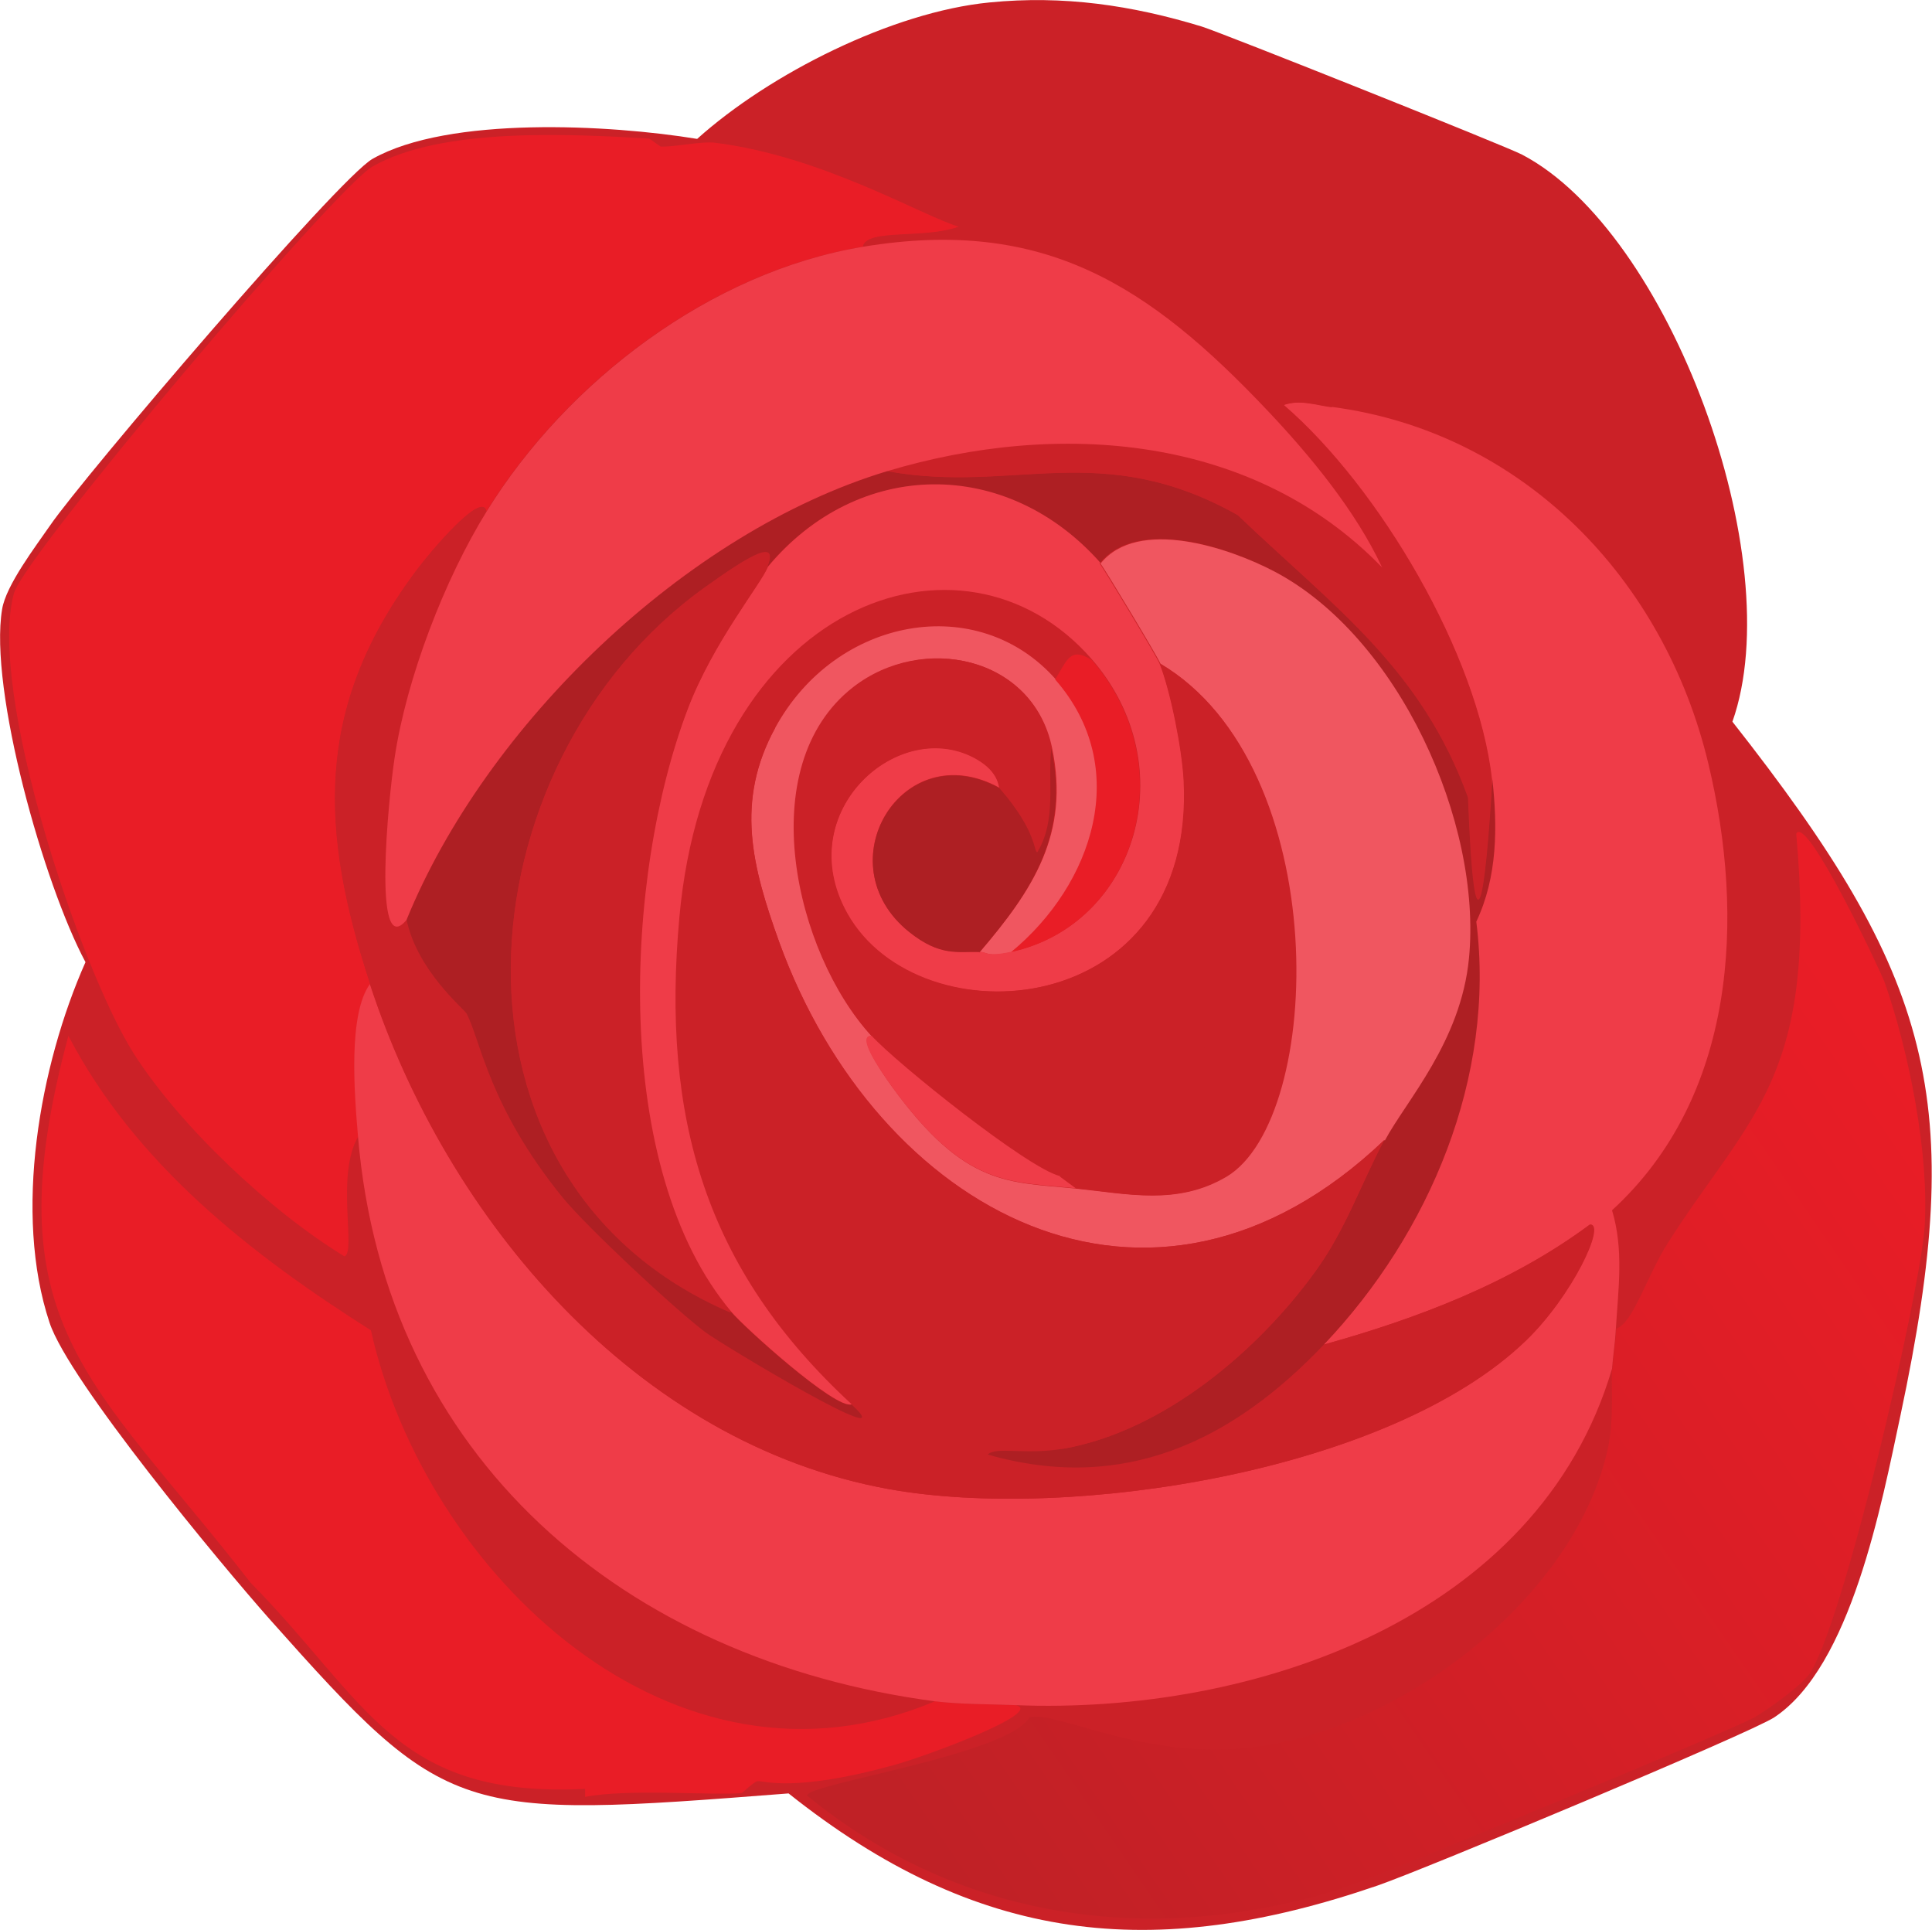 <?xml version="1.0" encoding="UTF-8"?>
<svg id="Layer_2" xmlns="http://www.w3.org/2000/svg" xmlns:xlink="http://www.w3.org/1999/xlink" viewBox="0 0 55.37 55.3">
  <defs>
    <style>
      .cls-1 {
        fill: #e91d26;
      }

      .cls-2 {
        fill: url(#linear-gradient);
      }

      .cls-3 {
        fill: #ae1f23;
      }

      .cls-4 {
        fill: #ef3c48;
      }

      .cls-5 {
        fill: #f05660;
      }

      .cls-6 {
        fill: #cb2127;
      }
    </style>
    <linearGradient id="linear-gradient" x1="56.01" y1="33.03" x2="26.78" y2="53.12" gradientUnits="userSpaceOnUse">
      <stop offset="0" stop-color="#e91d26"/>
      <stop offset="1" stop-color="#c02126"/>
    </linearGradient>
  </defs>
  <g id="Layer_1-2" data-name="Layer_1">
    <g>
      <path class="cls-6" d="M28.36.07c2.11-.21,4.08.08,6.08.69.58.18,8.75,3.44,9.18,3.67,4.23,2.21,7.68,11.59,6.03,16.25,5.75,7.31,6.74,10.83,4.82,19.86-.55,2.58-1.42,7.21-3.62,8.67-.68.45-10.06,4.37-11.37,4.82-6.46,2.22-11.49,1.65-16.88-2.64-9.5.74-9.78.73-14.87-4.99-1.4-1.58-5.76-6.83-6.31-8.5-1.04-3.12-.29-7.36,1.03-10.33C1.26,25.35-.32,19.76.06,17.46c.11-.69.96-1.8,1.38-2.41.94-1.37,8.26-9.95,9.24-10.5,2.18-1.23,6.8-.98,9.3-.57C22.06,2.11,25.58.34,28.36.07Z"/>
      <g>
        <path class="cls-1" d="M20.49,4.09c3.08.38,5.92,2.09,7,2.41-.98.37-2.63.05-2.76.57-4.38.72-8.49,3.86-10.79,7.58-.12-.6-1.59,1.13-2.07,1.78-2.87,3.88-2.7,7.39-1.26,11.77-.63.86-.45,3.08-.34,4.36-.66,1.11-.05,3.33-.4,3.44-2.12-1.29-4.7-3.72-6.03-5.8C2.29,27.76-.37,19.79.4,17c.3-1.08,9.19-11.61,10.28-12.23,1.98-1.13,5.67-.93,7.92-.8.02,0,.32.23.34.23.34.02,1.2-.16,1.55-.11Z"/>
        <path class="cls-2" d="M46.21,39.22c.03-.39.09-.76.11-1.15.48-.14.87-1.5,1.49-2.47,2.36-3.7,4.29-4.7,3.67-11.71.29-.58,2.41,3.93,2.53,4.25.7,1.99,1.28,4.91,1.15,7-.11,1.83-2.38,11.62-3.33,12.86-.26.34-1.15.98-1.55,1.21-.68.39-10.97,4.64-11.94,4.94-5.35,1.64-10.85.88-15.21-2.7,0-.34,5.78-1.17,6.37-2.24.75-.18,2.83,1,5.63.92,4.5-.13,10.01-4.16,10.96-8.67.17-.81.08-1.81.11-2.24Z"/>
        <path class="cls-6" d="M48.96,21.88c-1.26-5.28-5.31-9.5-10.79-10.22-.12-.33-1.6-.6-1.84.11-3.41-3.61-6.43-5.56-11.6-4.71.12-.52,1.77-.2,2.76-.57,2.04.6.47-.56-.29-1.03-.4-.25-1.3-.33-1.38-.8-1.35-.21-2.53-.7-3.96-.8.07-.45-.65-.12-.86-.23-.49-.26,2.97-2.08,3.21-2.18,7.8-3.23,12.8,1.01,19.98,3.56,1.11.71,3.64,4.65,4.19,5.91,0,.01-.17.1-.11.23.33.8.99,2.17,1.15,2.98.36,1.85.39,6.09-.46,7.75Z"/>
        <path class="cls-1" d="M26.81,48.75c.74.1,1.55.08,2.3.11.85.2-2.58,1.47-3.5,1.72-2.86.79-3.71.44-3.9.46-.1.01-.43.34-.46.34-.88.07-3.28-.13-4.48.11v-.23c-5.45.27-6.24-2.51-9.59-5.91-4.58-5.89-7.45-7.38-5.22-15.67,1.92,3.68,5.23,6.26,8.67,8.44,1.57,6.99,8.69,13.8,16.19,10.62Z"/>
        <path class="cls-6" d="M21.87,3.86c1.43.1,2.61.59,3.96.8.08.47.97.55,1.38.8.76.47,2.32,1.63.29,1.03-1.08-.32-3.92-2.03-7-2.41,0-.56.6-.28,1.38-.23Z"/>
        <g>
          <path class="cls-4" d="M38.17,11.66c5.48.72,9.53,4.94,10.79,10.22,1.06,4.42.79,9.55-2.76,12.8.34,1.13.18,2.24.11,3.39-.02.39-.08.76-.11,1.15-2.11,7.15-10.29,9.92-17.11,9.64-.75-.03-1.56-.02-2.3-.11-8.89-1.18-15.76-6.97-16.53-16.19-.11-1.28-.28-3.5.34-4.36,2.2,6.73,7.61,13.15,14.87,14.47,5.17.93,14.35-.49,18.25-4.25,1.33-1.28,2.3-3.36,1.84-3.33-2.25,1.67-4.95,2.7-7.63,3.44,3.02-3.18,4.92-7.68,4.36-12.11.61-1.28.61-2.71.46-4.08-.4-3.58-3.23-8.37-5.97-10.73.47-.17.92,0,1.38.06Z"/>
          <path class="cls-6" d="M13.95,14.65c-1.21,1.95-2.3,4.79-2.64,7.06-.17,1.16-.64,5.84.34,4.65.3,1.46,1.65,2.55,1.72,2.7.4.77.62,2.66,2.76,5.28.68.84,3.18,3.17,4.08,3.85.48.36,5.81,3.56,4.19,2.07-4.2-3.87-5.45-8.2-4.94-13.95.81-9.04,8.12-11.66,11.82-7.4-.6-.37-.69.03-1.03.57-2.23-2.54-6.3-1.8-8.04,1.38-.58.04-.65,1.24-.69,1.32-.08.15-.17-.39-.34,0-3.14,6.8.03,19.95,9.3,19.34-1.11.2-1.95-.07-2.18.17,3.88,1.12,7-.37,9.64-3.16,2.68-.75,5.39-1.77,7.63-3.44.47-.03-.51,2.05-1.84,3.33-3.9,3.76-13.09,5.18-18.25,4.25-7.26-1.31-12.66-7.73-14.87-14.47-1.43-4.38-1.6-7.89,1.26-11.77.48-.65,1.95-2.38,2.07-1.78Z"/>
          <path class="cls-3" d="M25.43,13.5c3.61.67,6.11-.95,10.05,1.26,2.76,2.64,5.26,4.37,6.6,8.09.19,4.87.49,2.93.69-.52.15,1.36.15,2.79-.46,4.08.56,4.44-1.34,8.93-4.36,12.11-2.65,2.79-5.77,4.27-9.64,3.16.23-.24,1.07.02,2.18-.17,2.86-.51,5.57-2.8,7.23-5.11.86-1.19,1.28-2.47,1.95-3.73.61-1.15,2.18-2.83,2.41-5.22.38-3.9-2.02-9.21-5.57-11.08-1.31-.69-3.92-1.56-4.99-.23-2.69-3.03-6.93-3-9.53.11.33-.82-.44-.39-1.78.57-7.05,5.04-8.05,17.03.75,20.78.35.42,2.98,2.8,3.44,2.64,1.62,1.49-3.71-1.71-4.19-2.07-.9-.68-3.39-3.01-4.08-3.85-2.13-2.62-2.35-4.51-2.76-5.28-.08-.14-1.42-1.23-1.72-2.7,2.27-5.57,7.98-11.11,13.78-12.86Z"/>
          <path class="cls-6" d="M38.17,11.66c-.45-.06-.91-.22-1.38-.06,2.74,2.36,5.57,7.16,5.97,10.73-.2,3.45-.5,5.39-.69.52-1.35-3.72-3.84-5.45-6.6-8.09-3.93-2.21-6.43-.6-10.05-1.26,4.91-1.48,10.48-1.05,14.18,2.76-.75-1.61-2.05-3.18-3.27-4.48.24-.72,1.72-.44,1.84-.11Z"/>
          <path class="cls-4" d="M36.34,11.78c1.22,1.29,2.52,2.87,3.27,4.48-3.69-3.81-9.27-4.23-14.18-2.76-5.8,1.75-11.51,7.29-13.78,12.86-.98,1.19-.52-3.48-.34-4.65.34-2.27,1.43-5.11,2.64-7.06,2.3-3.72,6.42-6.86,10.79-7.58,5.17-.85,8.18,1.09,11.6,4.71Z"/>
          <path class="cls-5" d="M39.67,32.67c-6.7,6.39-14.54,2.03-17.34-5.68-.78-2.17-1.27-4.03-.11-6.14,1.74-3.18,5.81-3.91,8.04-1.38,2.21,2.51,1.09,5.87-1.26,7.81-.72.16-.7,0-.92,0,1.53-1.79,2.59-3.4,2.07-5.86-.55-2.62-3.71-3.27-5.68-1.72-2.91,2.27-1.66,7.61.52,9.99-.43-.03.19.91.57,1.44,2.11,2.91,3.36,2.73,5.28,2.93,1.48.15,2.9.49,4.31-.34,2.81-1.67,3.08-11.76-1.89-14.7-.07-.18-1.61-2.74-1.72-2.87,1.07-1.33,3.68-.46,4.99.23,3.55,1.87,5.95,7.18,5.57,11.08-.23,2.39-1.8,4.08-2.41,5.22Z"/>
          <path class="cls-6" d="M22.22,20.85c-1.15,2.11-.67,3.97.11,6.14,2.79,7.72,10.63,12.07,17.34,5.68-.67,1.26-1.1,2.54-1.95,3.73-1.66,2.31-4.37,4.6-7.23,5.11-9.27.6-12.44-12.55-9.3-19.34.18-.39.26.15.34,0,.04-.08.11-1.28.69-1.32Z"/>
          <path class="cls-4" d="M31.51,16.14c.11.13,1.65,2.69,1.72,2.87.32.81.64,2.44.69,3.33.37,6.94-7.58,7.51-9.64,3.85-1.65-2.93,1.52-5.72,3.73-4.42.61.36.6.76.63.8-2.79-1.53-5.02,2.18-2.58,4.13.88.71,1.4.55,2.01.57.21,0,.19.16.92,0,3.57-.78,4.97-5.31,2.3-8.38-3.7-4.25-11.01-1.63-11.82,7.4-.52,5.74.74,10.08,4.94,13.95-.46.16-3.09-2.22-3.44-2.64-3.47-4.1-3.08-12.5-1.26-17.28.73-1.92,2.1-3.58,2.3-4.08,2.59-3.11,6.84-3.15,9.53-.11Z"/>
          <path class="cls-1" d="M31.28,18.9c2.67,3.07,1.27,7.6-2.3,8.38,2.35-1.94,3.47-5.29,1.26-7.81.34-.55.43-.94,1.03-.57Z"/>
          <path class="cls-6" d="M21.99,16.26c-.2.49-1.57,2.15-2.3,4.08-1.82,4.78-2.2,13.17,1.26,17.28-8.79-3.75-7.79-15.74-.75-20.78,1.34-.96,2.11-1.39,1.78-.57Z"/>
          <path class="cls-6" d="M30.14,21.42c-.11,1.01.16,2.04-.4,2.98-.11.01,0-.58-1.09-1.84-.04-.04-.02-.44-.63-.8-2.22-1.3-5.38,1.49-3.73,4.42,2.07,3.67,10.01,3.09,9.64-3.85.2-.08.32.3.34.4.46,1.96.71,5.41.23,7.35-.4,1.62-2.28,4.05-4.13,3.62-.9-.21-4.67-3.23-5.4-4.02-2.18-2.38-3.43-7.72-.52-9.99,1.98-1.54,5.13-.9,5.68,1.72Z"/>
          <path class="cls-6" d="M30.83,34.05l-.46-.34c1.85.44,3.73-2,4.13-3.62.48-1.94.23-5.39-.23-7.35-.02-.1-.15-.48-.34-.4-.05-.89-.37-2.52-.69-3.33,4.97,2.93,4.7,13.03,1.89,14.7-1.41.84-2.83.49-4.31.34Z"/>
          <path class="cls-3" d="M28.07,27.28c-.61-.02-1.12.14-2.01-.57-2.44-1.95-.21-5.66,2.58-4.13,1.1,1.26.98,1.85,1.09,1.84.56-.94.29-1.97.4-2.98.52,2.46-.53,4.06-2.07,5.86Z"/>
          <path class="cls-4" d="M30.37,33.71l.46.34c-1.92-.2-3.17-.02-5.28-2.93-.38-.53-1.01-1.46-.57-1.44.72.79,4.49,3.81,5.4,4.02Z"/>
        </g>
      </g>
    </g>
  </g>
</svg>